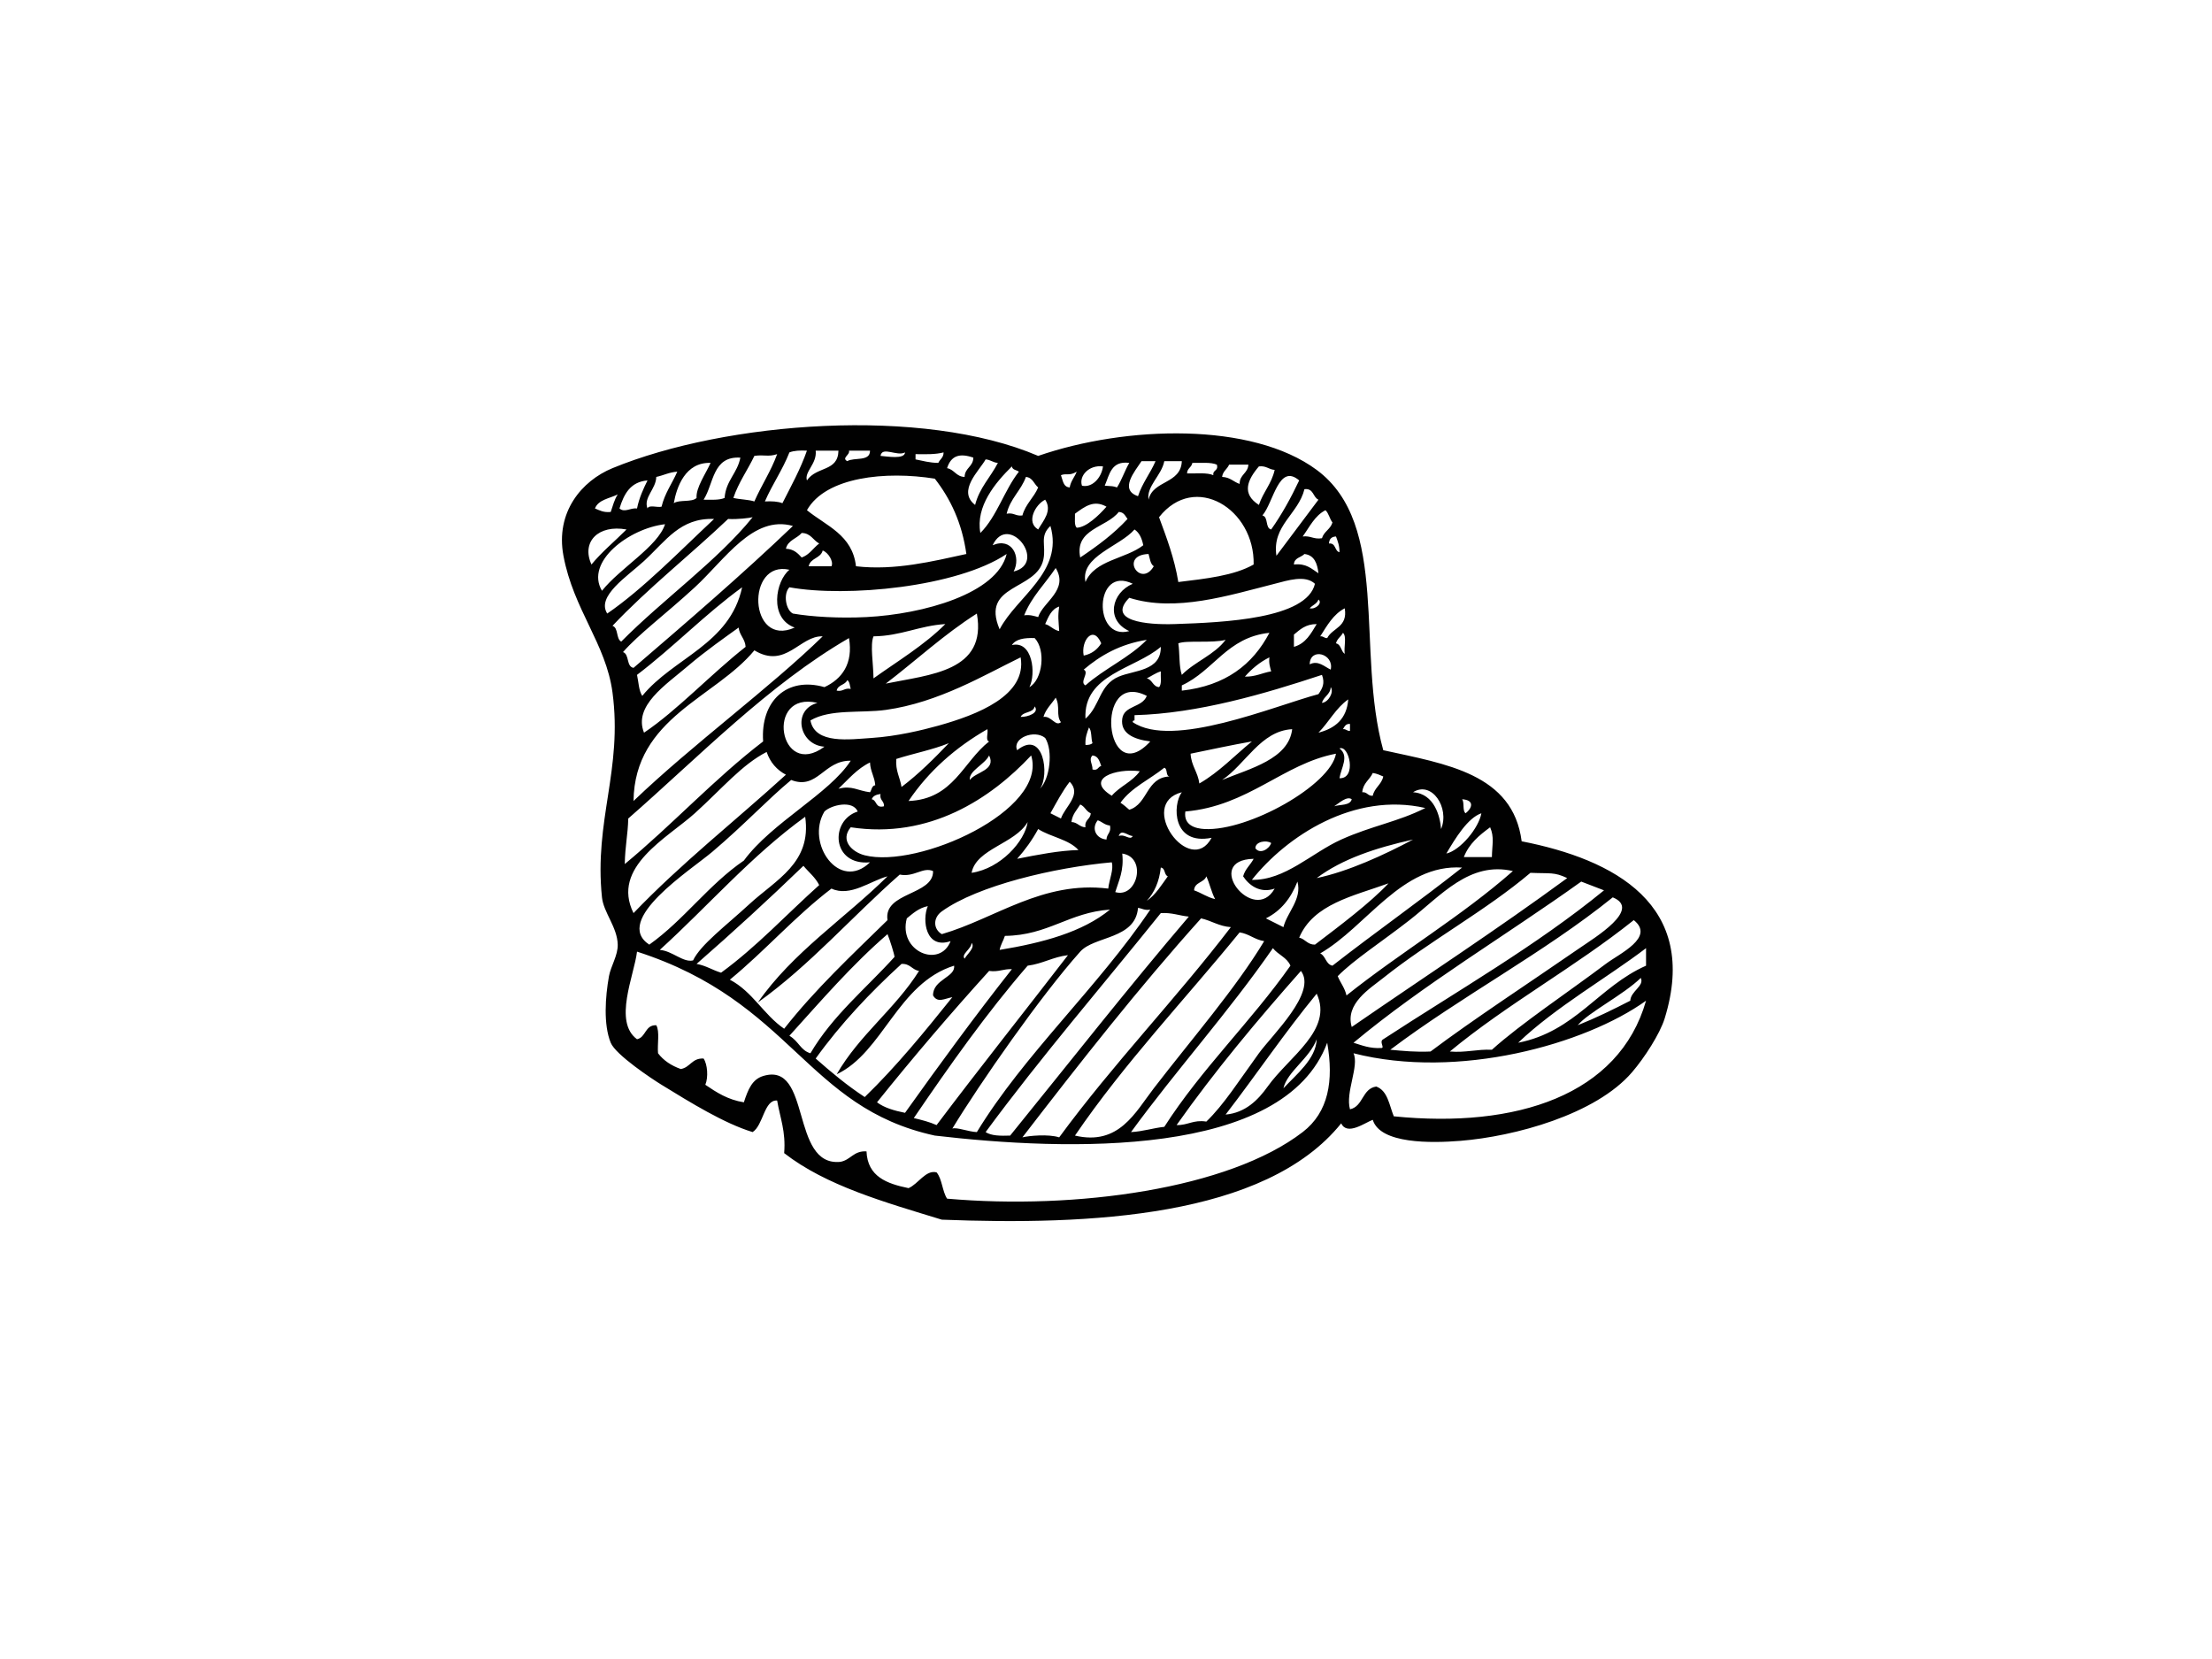 <?xml version="1.0" encoding="utf-8"?>
<!-- Generator: Adobe Illustrator 17.0.0, SVG Export Plug-In . SVG Version: 6.00 Build 0)  -->
<!DOCTYPE svg PUBLIC "-//W3C//DTD SVG 1.1//EN" "http://www.w3.org/Graphics/SVG/1.1/DTD/svg11.dtd">
<svg version="1.1" id="Layer_1" xmlns="http://www.w3.org/2000/svg" xmlns:xlink="http://www.w3.org/1999/xlink" x="0px" y="0px"
	 width="800px" height="600px" viewBox="0 0 800 600" enable-background="new 0 0 800 600" xml:space="preserve">
<path fill-rule="evenodd" clip-rule="evenodd" fill="#010101" d="M500.277,271.323c22.666,4.998,46.879,8.453,50.053,32.943
	c33.488,6.551,64.422,22.924,51.72,64.075c-1.732,5.59-7.313,14.227-11.787,19.435c-13.123,15.315-42.46,23.242-62.106,24.827
	c-10.549,0.852-28.995,1.137-31.679-7.602c-2.647,0.924-9.282,5.91-11.406,1.267c-27.492,34.148-91.457,36.903-144.448,34.842
	c-20.691-6.34-41.816-12.243-57.023-24.071c0.652-7.833-1.505-12.856-2.535-19.01c-4.717-0.403-4.973,8.902-8.869,11.406
	c-10.306-3.152-22.378-10.62-32.943-17.107c-3.48-2.134-16.599-10.843-18.38-15.206c-2.687-6.591-1.968-16.613-0.632-24.075
	c0.646-3.571,3.261-7.526,3.167-11.402c-0.138-6.309-5.125-11.611-5.699-17.105c-2.912-27.835,7.546-46.15,3.802-74.128
	c-2.364-17.67-14.098-29.882-17.737-49.416c-2.938-15.742,6.585-27.089,17.737-31.679c41.048-16.887,112.13-22.336,153.956-4.434
	c31.873-11.006,77.304-12.281,100.733,5.067C502.921,189.738,490.313,235.306,500.277,271.323z M213.911,204.161
	c3.805-4.639,8.47-8.426,12.675-12.67C216.391,189.629,210.151,195.969,213.911,204.161z M217.711,213.664
	c6.576-8.243,20.231-16.041,22.809-24.075C227.572,191.072,211.485,203.199,217.711,213.664z M220.876,185.155
	c0.761-2.202,1.353-4.564,2.535-6.337c-2.967,1.467-6.999,1.867-8.234,5.069C216.82,184.568,218.285,185.429,220.876,185.155z
	 M232.919,202.895c-6.053,5.589-17.308,12.726-13.305,19.004c12.911-8.842,26.31-22.677,38.644-34.21
	C246.022,187.236,240.966,195.468,232.919,202.895z M263.331,187.69c-13.757,13.067-28.779,24.858-41.818,38.645
	c2.215,0.743,1.22,4.694,3.163,5.707c15.128-15.293,34.887-29.319,47.522-44.986C271.036,187.343,266.842,187.887,263.331,187.69z
	 M230.386,183.888c0.79-3.849,2.259-7.03,3.798-10.137c-6.238,0.518-8.548,4.968-10.133,10.137
	C225.88,185.529,227.977,183.604,230.386,183.888z M251.291,212.4c-10.558,9.724-20.366,16.987-25.972,23.438
	c2.371,0.794,1.118,5.215,3.8,5.707c19.536-16.791,39.089-33.56,57.652-51.321C272.392,186.146,262.205,202.345,251.291,212.4z
	 M275.995,268.153c-1.006-14.661,8.624-23.547,22.178-19.643c6.369-2.948,10.458-8.531,8.875-17.739
	c-29.047,16.791-54.251,42.894-79.832,65.259c-0.129,5.824-1.107,9.567-1.265,16.47C243.185,298.269,258.191,281.81,275.995,268.153
	z M230.386,375.854c3.297-0.708,2.812-5.204,6.965-5.066c1.314,2.273,0.332,6.849,0.637,10.139c2.001,2.64,4.804,4.483,8.232,5.701
	c3.435-0.583,4.009-4.02,8.241-3.796c1.409,2.059,1.767,6.781,0.63,9.496c4.034,2.73,8.107,5.412,13.937,6.338
	c1.558-4.779,3.032-8.298,6.967-9.511c17.601-5.383,9.724,32.785,27.881,31.049c3.798-0.641,4.793-4.079,9.505-3.797
	c0.374,9.118,7.317,11.684,15.204,13.301c3.493-1.471,6.224-6.738,10.142-5.703c2.022,2.408,2.041,6.827,3.796,9.506
	c46.58,4.08,101.877-3.511,128.61-24.079c9.354-7.192,11.271-18.521,8.868-32.313c-15.564,41.983-94.705,39.107-141.913,33.58
	c-46.767-10.186-51.584-48.458-107.701-66.526C229.348,352.817,221.731,369.526,230.386,375.854z M251.291,294.127
	c-9.855,8.902-30.421,19.454-22.172,36.111c17.143-17.907,36.765-33.346,55.117-50.048c-3.312-1.763-5.685-4.452-6.974-8.235
	C268.267,276.57,261.212,285.162,251.291,294.127z M297.537,230.141c-8.243-0.358-13.338,11.961-24.709,5.064
	c-14.105,17.152-43.319,24.315-43.709,54.487C250.469,269.229,278.538,248.727,297.537,230.141z M286.139,282.09
	c-8.568,7.099-16.893,16.123-28.513,25.974c-7.8,6.618-36.218,24.702-22.808,33.58c12.588-8.951,21.413-21.664,34.21-30.41
	c10.217-13.87,30.844-24.061,38.651-36.115C297.86,274.963,295.732,285.814,286.139,282.09z M230.386,244.076
	c0.574,2.589,0.626,5.712,1.897,7.602c11.288-13.844,31.664-18.598,36.115-39.278C254.946,222.176,243.577,234.043,230.386,244.076z
	 M248.753,240.909c-8.019,6.845-19.743,14.358-15.834,24.075c12-8.06,24.32-21.297,36.745-31.045
	c-0.2-2.969-2.201-4.138-2.533-6.969C262.196,230.542,255.304,235.315,248.753,240.909z M239.255,183.254
	c1.195-4.924,3.838-8.404,5.697-12.671c-2.965,0.202-4.978,1.356-7.602,1.903c-0.076,4.366-4.753,7.478-3.167,11.402
	C234.655,182.457,237.734,183.639,239.255,183.254z M250.656,347.349c2.705-5.697,11.959-12.601,20.277-20.275
	c9.739-8.989,22.693-14.932,20.275-31.677c-19.487,14.091-34.998,32.158-52.592,48.15C243.15,343.883,247.048,348.2,250.656,347.349
	z M251.923,180.086c-0.294-3.682,3.381-8.862,5.067-12.672c-9.185-0.312-12.295,8.822-13.305,14.572
	C245.684,180.607,250.22,181.761,251.923,180.086z M260.791,351.784c12.947-9.445,23.674-21.105,35.481-31.681
	c-1.398-2.825-3.796-4.646-5.701-6.97c-12.57,12.139-25.455,23.959-38.648,35.479C255.34,349.212,257.693,350.871,260.791,351.784z
	 M262.058,180.086c0.465-6.293,4.614-8.907,5.705-14.572c-10.131-0.626-9.561,9.447-13.301,15.206
	C257.212,180.732,260.161,180.928,262.058,180.086z M283.602,372.056c11.24-14.313,24.471-26.639,37.38-39.285
	c-1.567-10.197,16.693-8.915,16.471-17.741c-3.682-1.594-6.836,2.324-12.039,1.271c-17.31,15.211-32.365,32.672-51.319,46.25
	c12.646-18.184,31.367-30.303,46.887-45.618c-6.122,1.598-13.483,7.609-20.275,4.438c-13.187,10.039-23.986,22.472-36.746,32.946
	C272.151,358.589,276.2,367.005,283.602,372.056z M272.828,181.353c2.569-5.883,5.995-10.905,8.239-17.107
	c-3.252,1.086-4.646,0.091-8.239,0.635c-2.444,5.154-5.685,9.516-7.6,15.204C267.616,180.656,270.595,180.636,272.828,181.353z
	 M287.401,226.97c-9.353-3.413-6.921-16.809-1.899-20.909C269.682,202.438,270.733,234.453,287.401,226.97z M282.969,181.987
	c3.13-6.168,6.454-12.128,8.871-19.004c-2.447-0.127-4.67-0.026-6.338,0.632c-2.495,6.378-6.195,11.542-8.866,17.739
	C279.078,181.23,281.3,181.331,282.969,181.987z M298.172,270.052c-9.192-0.61-11.801-13.325-2.533-15.84
	C276.512,249.633,281.736,282.242,298.172,270.052z M286.77,221.9c6.805,1.18,16.786,1.774,26.61,1.271
	c20.573-1.06,47.274-8.461,50.687-22.812c-17.886,11.985-57.986,15.785-78.566,12.041C283.156,214.797,284.228,220.676,286.77,221.9
	z M289.941,201.628c2.818-0.977,4.165-3.435,6.331-5.066c-2.211-1.164-3.014-3.746-6.331-3.804c-1.75,2.046-5.004,2.596-5.705,5.703
	C287.072,198.582,288.528,200.081,289.941,201.628z M293.103,380.927c8.059-13.694,20.094-23.416,30.412-34.847
	c-0.065-1.015-1.616-5.97-2.533-8.234c-12.916,11.152-24.039,24.11-35.481,36.745C288.94,376.644,289.512,379.872,293.103,380.927z
	 M303.24,162.983c-2.745,0-5.49,0-8.237,0c0.539,4.764-4.189,7.616-3.163,10.768C295.358,168.553,303.073,170.69,303.24,162.983z
	 M291.84,184.521c6.978,5.692,16.451,8.888,17.737,20.273c14.073,1.648,28.012-1.852,39.922-4.436
	c-1.581-11.304-5.772-19.995-11.411-27.24C320.354,170.278,298.659,172.444,291.84,184.521z M300.707,204.795
	c0.864-1.647-1.115-4.958-3.17-5.701c-0.706,2.878-4.488,2.691-5.062,5.701C295.219,204.795,297.964,204.795,300.707,204.795z
	 M315.279,266.887c8.873-0.577,18.04-2.752,24.077-4.439c14.14-3.954,32.093-10.896,29.776-24.709
	c-12.94,6.27-29.606,16.343-48.786,19.008c-8.915,1.24-20.043-0.44-27.243,3.804C294.764,269.284,307.369,267.394,315.279,266.887z
	 M345.061,349.25c-20.449,6.387-25.653,31.349-42.459,39.276c8.16-14.231,21.147-23.63,29.784-37.376
	c-2.558-0.402-3.199-2.716-6.337-2.537c-11.368,10.389-21.942,21.564-31.047,34.219c5.614,4.938,11.355,9.761,17.742,13.933
	c11.477-11.121,21.624-23.578,31.679-36.115c-2.845,0.479-5.294,2.246-6.97-0.63C337.357,354.214,345.646,353.433,345.061,349.25z
	 M314.649,311.868c-13.901,1.304-14.627-15.159-4.438-18.374c-1.823-4.254-9.617-2.348-12.039,0
	C291.25,304.999,303.605,322.609,314.649,311.868z M307.679,249.145c-0.347-1.129-0.327-2.633-1.267-3.168
	c-0.714,1.823-3.437,1.634-3.81,3.804C304.957,250.227,305.33,248.695,307.679,249.145z M314.649,286.527
	c0.635-0.846,0.595-2.362,1.894-2.538c-0.225-3.15-1.772-4.98-1.894-8.234c-4.704,2.269-7.831,6.113-11.41,9.501
	C308.099,283.978,310.165,285.975,314.649,286.527z M307.679,299.195c-3.946,4.702,0.432,8.964,5.066,10.137
	c19.318,4.904,66.314-16.228,60.19-36.111C358.402,288.793,336.199,303.548,307.679,299.195z M314.649,162.983
	c-2.542,0-5.073,0-7.602,0c0.443,1.58-2.796,2.602-0.635,3.798C308.932,165.295,314.706,167.049,314.649,162.983z M319.717,291.594
	c0.103-2.008-1.685-2.121-1.267-4.433c-1.482,0.207-2.733,0.646-3.17,1.897C317.239,289.423,316.538,292.451,319.717,291.594z
	 M315.913,245.343c8.87-6.335,18.389-12.027,25.98-19.64c-9.543,0.599-15.975,4.301-25.98,4.438
	C314.629,233.249,315.868,239.954,315.913,245.343z M357.73,351.149c-13.96,15.398-27.481,31.232-40.55,47.517
	c2.654,1.988,6.269,3.025,10.136,3.802c12.579-17.628,25.328-35.078,38.646-51.952C362.86,350.364,361.166,351.632,357.73,351.149z
	 M327.317,163.614c-2.881,1.581-8.303-2.36-8.867,1.267C320.637,165.03,327.205,166.252,327.317,163.614z M353.293,221.9
	c-11.893,7.542-21.938,16.925-32.947,25.342C336.31,243.945,357.062,242.914,353.293,221.9z M326.05,284.621
	c6.253-4.73,11.735-10.224,17.107-15.838c-5.85,2.386-12.769,3.706-19.004,5.701C323.815,278.83,325.514,281.147,326.05,284.621z
	 M343.794,340.377c-9,3.087-10.404-7.637-8.239-12.669c-3.314,0.699-5.387,2.642-7.6,4.432
	C324.755,344.124,339.926,350.343,343.794,340.377z M357.73,268.153c-1.416-0.274-0.26-3.123-0.637-4.437
	c-11.54,6.625-21.19,15.128-28.509,25.976C344.84,289.051,348.249,275.564,357.73,268.153z M338.726,406.901
	c15.604-20.716,31.715-40.931,47.517-61.455c-5.476,0.65-9.14,3.114-14.574,3.804c-14.899,17.203-28.17,36.03-41.184,55.119
	C333.39,405.048,336.243,405.79,338.726,406.901z M339.356,167.414c0.565-1.338,1.927-1.87,1.899-3.8
	c-2.816,0.77-6.493,0.688-10.139,0.632c0,0.635,0,1.267,0,1.903C333.766,166.668,336.215,167.385,339.356,167.414z M340.625,329.608
	c-3.334,2.398-3.054,6.491,0,8.237c19.377-5.637,36.358-19.394,60.185-16.475c0.367-3.279,2.059-6.978,1.271-9.503
	C381.445,313.716,353.622,320.252,340.625,329.608z M348.861,172.485c0.085-3.292,3.096-3.662,3.164-6.972
	c-5.009-1.747-8.09-0.686-9.503,3.802C345.185,169.824,345.777,172.397,348.861,172.485z M353.293,409.434
	c17.101-28.106,43.673-52.198,62.724-80.461c-2.059,0.37-2.948-0.428-4.437-0.634c-0.93,11.406-15.787,10.118-20.903,15.836
	c-14.258,15.946-36.174,47.404-46.253,63.995C345.9,407.562,350.405,409.347,353.293,409.434z M351.392,341.01
	c-0.096,2.25-3.907,4.081-2.531,5.701C349.668,345.168,352.837,342.703,351.392,341.01z M357.73,273.22
	c-1.583,3.286-7.482,5.605-6.97,8.87C352.732,279.199,360.389,278.636,357.73,273.22z M352.66,182.617
	c1.583-6.229,5.594-10.037,8.236-15.202c-1.796-0.105-2.636-1.162-4.432-1.265C354.201,170.241,346.078,177.528,352.66,182.617z
	 M371.669,297.295c-4.563,7.896-18.63,9.67-20.277,18.374C361.93,314.115,370.681,304.193,371.669,297.295z M354.561,192.759
	c6.017-6.019,8.637-15.444,13.938-22.176c-0.842-0.635-2.359-0.596-2.536-1.901C360.027,174.525,352.779,183.093,354.561,192.759z
	 M365.333,410.701c21.475-26.461,42.536-53.343,64.622-79.196c-3.464-0.334-6.09-1.512-10.135-1.267
	c-21.17,26.354-43.199,51.835-63.356,79.196C358.486,410.788,361.825,410.83,365.333,410.701z M366.598,206.695
	c12.443-3.023-1.872-21.546-7.6-9.503C366.001,194.18,369.365,201.432,366.598,206.695z M377.372,202.258
	c-2.315,11.453-22.922,8.8-15.842,25.344c6.141-11.807,23.176-20.702,18.372-37.379
	C375.876,193.946,378.394,197.189,377.372,202.258z M401.442,328.973c-14.839,0.998-22.338,9.331-38.007,9.503
	c-0.556,1.768-1.522,3.126-1.905,5.071C377.12,340.972,391.451,337.141,401.442,328.973z M369.768,186.421
	c1.124-4.152,4.145-6.411,5.701-10.133c-1.521-1.227-1.935-3.559-4.433-3.802c-1.785,4.971-5.692,7.825-6.969,13.307
	C366.674,185.291,367.317,186.76,369.768,186.421z M372.303,248.509c4.744-2.667,6.035-13.367,1.897-17.739
	c-3.731-0.14-6.836,0.341-8.237,2.533C373.494,231.548,374.749,243.745,372.303,248.509z M376.105,285.256
	c3.621-3.55,4.817-13.779,1.897-18.369c-3.936-3.201-12.041,0.1-10.137,4.436C377.494,263.559,379.667,280.483,376.105,285.256z
	 M390.038,307.434c-3.488-3.896-10.077-4.706-14.569-7.602c-2.153,3.971-4.728,7.518-7.604,10.767
	C375.204,309.139,383.15,307.586,390.038,307.434z M374.2,255.479c-0.463,2.493-4.176,1.736-5.067,3.8
	C371.771,259.36,376.021,257.755,374.2,255.479z M383.073,411.337c19.48-26.561,42.131-49.945,62.085-76.026
	c-4.328-0.32-6.975-2.315-10.767-3.172c-22.695,25.245-43.753,52.131-64.624,79.198
	C372.118,410.765,379.142,410.084,383.073,411.337z M375.469,223.171c1.772-5.529,11.166-9.794,6.337-17.742
	c-3.804,5.699-8.688,10.322-11.404,17.107C372.575,222.257,373.951,222.784,375.469,223.171z M375.469,191.491
	c1.807-3.126,5.202-6.759,2.533-10.772C374.438,182.451,370.975,188.881,375.469,191.491z M383.705,261.184
	c-1.865-2.454-0.164-5.63-1.899-8.871c-1.494,2.306-3.546,4.06-4.433,6.967C380.188,258.813,381.735,262.904,383.705,261.184z
	 M383.073,228.238c-0.227-3.996-0.55-5.06,0-8.871c-2.856,0.95-3.888,3.715-5.071,6.337
	C379.975,226.268,380.956,227.82,383.073,228.238z M383.705,296.03c1.438-4.28,7.702-8.666,3.168-13.307
	c-2.663,3.461-4.768,7.482-6.97,11.404C381.199,294.732,382.412,295.422,383.705,296.03z M386.873,176.287
	c0.394-2.353,1.779-3.713,2.537-5.705c-2.687,1.65-3.695,0.474-5.705,1.269C384.402,173.689,384.487,176.135,386.873,176.287z
	 M392.574,299.195c-0.437-2.76,1.83-2.816,1.903-5.067c-1.671-0.656-2.135-2.511-3.8-3.17c-1.191,1.983-2.845,3.495-3.172,6.338
	C389.747,297.386,390.339,299.107,392.574,299.195z M417.282,393.596c13.813-17.949,29.602-36.08,39.922-53.22
	c-3.479-0.539-5.4-2.631-8.875-3.169c-19.91,24.447-41.571,47.128-59.554,73.493C404.674,414.436,410.556,402.339,417.282,393.596z
	 M389.41,190.858c3.506-0.093,8.101-4.564,10.768-7.604c-4.583-2.613-7.874-0.038-11.404,2.538
	C388.851,187.615,388.433,189.936,389.41,190.858z M390.677,201.628c6.193-4.152,12.137-8.555,17.105-13.938
	c-0.814-1.086-1.307-2.493-3.17-2.535C400.156,190.88,388.573,191.261,390.677,201.628z M398.911,168.682
	c-5.091-0.647-8.787,3.451-7.604,6.972C394.911,176.514,398.37,172.867,398.911,168.682z M392.574,210.499
	c3.384-8.025,14.503-8.308,20.909-13.307c-0.501-2.456-1.394-4.521-3.167-5.701C404.935,197.687,390.668,201.173,392.574,210.499z
	 M404.612,244.71c5.549-2.355,15.35-1.965,15.208-10.77c-9.325,7.996-28.07,9.944-27.246,25.976
	C397.965,255.24,397.436,247.752,404.612,244.71z M414.75,231.404c-9.652,1.545-16.76,5.629-22.812,10.774
	c2.21,1.039-1.703,4.526,0.635,5.701C399.387,241.806,408.392,237.926,414.75,231.404z M398.279,232.672
	c-2.939-6.93-7.435-0.764-6.34,4.434C394.911,236.483,396.881,234.872,398.279,232.672z M395.112,268.783
	c-0.579-1.747-0.196-4.445-1.271-5.698c-0.685,1.848-1.42,3.648-1.268,6.333C393.678,269.464,394.546,269.277,395.112,268.783z
	 M395.112,278.287c2.015,0.543,1.952-0.998,3.167-1.267c-0.644-1.681-1.039-3.602-3.167-3.8
	C393.609,274.705,395.214,276.33,395.112,278.287z M400.178,303.632c0.032-2.079,1.805-2.424,1.264-5.067
	c-1.946-0.167-2.847-1.378-4.428-1.901C394.581,299.637,396.423,303.338,400.178,303.632z M402.081,287.791
	c2.912-3.422,7.553-5.115,10.138-8.868C403.446,277.772,392.119,281.69,402.081,287.791z M408.418,228.238
	c-8.679-3.946-6.391-13.899,1.264-17.105C395.686,204.242,395.163,231.978,408.418,228.238z M403.98,176.287
	c1.725-2.713,2.8-6.068,4.438-8.873c-6.569-0.862-7.146,4.26-8.871,8.24C402.306,175.875,402.458,175.75,403.98,176.287z
	 M416.018,268.153c-6.413-0.797-10.843-3.143-10.138-8.237c0.672-4.833,7.226-3.949,8.871-8.237
	C395.454,241.831,399.488,286.166,416.018,268.153z M405.879,308.701c0.672,6.161-1.235,9.739-2.531,13.939
	C411.334,324.997,414.965,310.041,405.879,308.701z M409.681,302.363c-1.797-0.062-4.194-2.76-5.069,0
	C406.831,301.473,408.668,304.14,409.681,302.363z M408.418,292.858c6.801-2.064,6.053-11.687,14.565-12.038
	c-1.482-0.205-0.61-2.762-1.896-3.165c-5.258,4.247-11.885,7.124-15.847,12.668C406.409,291.062,407.39,291.981,408.418,292.858z
	 M424.889,225.703c17.731-0.588,47.711-1.868,50.681-14.57c-3.522-3.317-9.877-1.195-14.568,0
	c-16.486,4.176-35.863,10.385-52.584,5.067C400.229,224.525,414.325,226.054,424.889,225.703z M411.58,179.452
	c1.547-4.779,4.441-8.234,6.337-12.671c-1.692,0-3.377,0-5.066,0C410.44,170.452,404.674,177.144,411.58,179.452z M421.087,407.533
	c13.523-21.108,31.312-37.954,45.616-58.283c-1.235-2.99-4.496-3.96-6.34-6.338c-16.072,23.207-34.744,43.813-51.317,66.523
	C413.461,409.202,416.889,407.983,421.087,407.533z M417.282,204.795c-1.264-0.843-1.409-2.813-1.896-4.436
	C404.666,200.744,412.532,212.865,417.282,204.795z M410.317,260.551c-0.392,0.035-0.748,0.089-0.635,0.634
	c14.318,9.732,50.899-5.781,67.157-10.14c1.405-2.052,2.44-3.871,1.267-6.969c-20.568,6.805-44.911,13.993-67.788,14.571
	C410.317,259.28,410.317,259.915,410.317,260.551z M422.358,316.933c-1.402-0.501-0.828-2.978-2.538-3.165
	c-0.556,5.146-2.36,9.047-5.069,12.036C418.008,323.571,420.034,320.107,422.358,316.933z M419.184,248.509
	c1.06-1.051,0.508-3.718,0.635-5.701c-1.925,0.61-3.377,1.696-5.069,2.535C416.817,245.806,416.867,248.293,419.184,248.509z
	 M427.42,166.781c-2.11,0-4.219,0-6.333,0c-0.973,5.166-6.536,9.089-5.701,13.939C416.918,173.6,427.107,175.125,427.42,166.781z
	 M426.156,210.499c9.971-1.22,20.11-2.277,27.242-6.338c0.428-20.086-21.301-33.502-34.214-17.105
	C421.908,194.473,424.725,201.79,426.156,210.499z M438.19,302.998c-14.183,2.849-14.205-11.901-10.77-16.471
	C410.978,290.761,430.441,317.538,438.19,302.998z M436.287,405.634c6.318-6.075,11.801-14.775,19.01-24.707
	c4.855-6.691,21.101-22.04,15.204-29.778c-15.763,17.809-31.08,36.074-44.977,55.752
	C429.649,407.01,431.538,404.893,436.287,405.634z M427.42,244.076c4.706-4.8,11.784-7.224,15.84-12.671
	c-4.779,1.3-14.191,0.074-17.103,1.267C426.716,236.332,426.338,240.935,427.42,244.076z M459.099,228.87
	c-15.302,1.592-20.088,13.697-31.679,19.01c0,0.63,0,1.265,0,1.901C443.194,248.023,453.071,240.372,459.099,228.87z
	 M435.656,299.832c15.898,0.804,45.587-15.883,47.519-27.247c-19.028,3.58-31.715,18.959-54.484,20.909
	C427.975,298.639,432.598,299.674,435.656,299.832z M438.822,171.852c-0.305-1.999,1.947-1.436,1.271-3.804
	c-2.193-0.975-5.774-0.557-8.871-0.634c-0.251,1.651-1.888,1.912-1.903,3.802C432.598,171.325,436.476,170.826,438.822,171.852z
	 M433.76,283.359c7.233-4.169,12.724-10.086,19.003-15.206c-7.524,1.342-14.83,2.907-22.169,4.432
	C430.833,276.986,433.237,279.23,433.76,283.359z M439.461,325.176c-1.329-2.484-1.968-5.641-3.174-8.243
	c-0.814,2.353-4.292,2.044-4.43,5.069C434.53,322.925,436.534,324.497,439.461,325.176z M467.335,263.715
	c-11.42,0.623-16.856,12.708-25.342,18.374C452.04,277.946,466.082,274.562,467.335,263.715z M448.329,175.018
	c-0.036-3.41,2.978-3.778,3.166-6.97c-2.327,0-4.644,0-6.972,0c-0.679,1.643-2.288,2.356-2.531,4.437
	C444.861,172.573,446.114,174.272,448.329,175.018z M458.467,392.959c7.771-10.881,23.803-20.462,17.735-33.578
	c-11.54,14.013-21.831,29.281-32.943,43.72C450.409,402.467,455.01,397.807,458.467,392.959z M461.002,321.371
	c-5.258,1.85-9.31-1.209-11.41-4.438c0.723-2.662,2.658-4.105,3.806-6.335C434.675,311.029,453.46,334.748,461.002,321.371z
	 M459.738,242.808c-0.392-1.518-0.915-2.89-0.639-5.069c-3.53,1.756-6.395,4.162-8.868,6.971
	C454.124,244.795,456.463,243.342,459.738,242.808z M455.297,182.617c1.518-4.606,4.593-7.653,5.705-12.667
	c-2.164-0.16-3.047-1.6-5.705-1.267C451.074,173.642,449,178.588,455.297,182.617z M485.073,303.632
	c10.927-4.929,20.568-6.42,30.412-11.405c-25.836-5.901-50.22,10.229-62.722,25.978C464.684,318.457,474.39,308.449,485.073,303.632
	z M459.738,304.896c-1.619-1.146-5.759-0.596-5.708,1.901C455.678,309.064,458.983,307.143,459.738,304.896z M459.738,191.491
	c3.842-5.447,7.15-11.422,10.131-17.741c-7.448-6.36-9.256,7.965-13.305,12.67C458.816,186.916,457.487,190.997,459.738,191.491z
	 M464.168,335.311c1.358-5.403,6.784-10.108,5.069-16.475c-2.302,5.939-5.901,10.573-11.406,13.303
	C459.949,333.189,462.047,334.26,464.168,335.311z M461.634,200.994c5.055-6.774,10.124-13.53,15.204-20.275
	c-2.059-0.899-1.696-4.212-5.066-3.802C469.539,185.956,459.985,190.07,461.634,200.994z M476.202,375.854
	c-2.571,6.927-10.676,11.711-12.034,17.742C468.737,388.658,475.955,382.999,476.202,375.854z M476.202,225.703
	c-4.013-0.005-6.032,1.994-8.236,3.804c0,1.476,0,2.954,0,4.432C472.259,232.741,474.132,229.122,476.202,225.703z M476.838,207.329
	c-0.425-3.584-1.489-6.534-5.066-6.97c-1.242,1.295-3.74,1.331-3.806,3.802C472.48,203.663,474.379,205.773,476.838,207.329z
	 M502.18,319.468c-12.71,4.61-27.173,7.461-32.311,19.643c2.23,0.514,2.942,2.551,5.701,2.533
	C484.565,334.797,495.535,326.554,502.18,319.468z M478.105,194.658c0.715-2.458,3.094-3.239,3.798-5.703
	c-1.028-1.287-1.322-3.312-2.527-4.434c-3.915,1.999-5.745,6.079-8.243,9.501C474.031,193.667,475.076,195.148,478.105,194.658z
	 M481.271,242.178c1.307-5.752-7.502-8.17-7.604-1.905C476.703,238.692,479.013,241.122,481.271,242.178z M476.838,216.836
	c-0.519,1.585-2.215,2.001-3.17,3.164C475.904,220.5,478.388,218.02,476.838,216.836z M511.048,303.632
	c-13.294,2.963-25.557,6.961-34.846,13.935C487.593,315.21,500.706,309.135,511.048,303.632z M487.611,252.943
	c-4.481,3.125-6.987,8.216-10.774,12.041C482.88,263.421,487.074,260.015,487.611,252.943z M477.473,344.814
	c2.022,0.926,1.975,3.933,4.43,4.436c15.425-12.032,31.548-23.365,46.886-35.481C506.955,312.394,494.344,335.059,477.473,344.814z
	 M480.001,230.771c1.939-3.766,7.502-3.904,6.34-10.77c-4.165,2.172-6.395,6.279-8.867,10.141
	C478.671,229.995,478.868,230.852,480.001,230.771z M481.271,248.509c-0.152,2.796-2.574,3.339-3.166,5.703
	C480.451,254.004,482.564,250.253,481.271,248.509z M484.438,199.725c0.043-2.359-0.632-4.007-1.264-5.703
	c-1.612,0.078-2.455,0.924-2.535,2.54C483.218,196.307,482.593,199.255,484.438,199.725z M488.875,289.058
	c-1.768-1.316-4.761,1.552-6.333,2.536C484.783,290.879,488.28,291.42,488.875,289.058z M486.341,236.475
	c-0.399-2.342,0.821-6.313-0.639-7.606c-0.712,1.393-2.114,2.104-2.527,3.802C485.092,233.084,484.943,235.553,486.341,236.475z
	 M509.784,332.771c-10.284,8.019-20.121,14.323-25.978,20.275c0.973,2.41,2.556,4.208,3.167,6.974
	c19.485-15.575,41.556-28.563,60.188-44.989C531.455,311.399,521.165,323.896,509.784,332.771z M484.438,281.458
	c6.358,0.232,3.479-12.228,0-10.772C488.069,273.418,485.03,277.69,484.438,281.458z M488.243,264.349c0-0.846,0-1.689,0-2.533
	c-1.583-0.107-1.983,0.973-2.542,1.899C486.904,263.572,487.107,264.433,488.243,264.349z M488.243,401.196
	c4.848-1.062,4.343-7.477,9.499-8.237c4.176,1.53,4.688,6.72,6.34,10.772c44.316,4.466,81.493-7.635,91.232-41.812
	c-22.02,15.809-68.006,28.669-105.804,19.008C491.653,385.54,486.504,395.078,488.243,401.196z M553.501,315.67
	c-16.141,13.673-36.418,24.605-53.223,38.012c-4.786,3.822-13.901,9.305-11.402,17.737c26-17.928,52.595-35.265,77.927-53.851
	C562.06,315.328,560.832,315.985,553.501,315.67z M499.646,379.022c1.224-0.063-0.981-2.36,0.632-3.168
	c26.958-17.604,55.326-33.796,79.833-53.851c-2.767-1.035-5.487-2.114-8.239-3.167c-27.311,19.573-56.786,36.977-82.361,58.285
	C492.586,378.058,495.386,379.267,499.646,379.022z M496.479,287.791c0.625-2.965,3.181-4,3.798-6.97
	c-1.184-0.507-2.317-1.053-3.798-1.264c-1.108,2.488-3.537,3.644-3.798,6.97C494.529,286.358,494.627,287.952,496.479,287.791z
	 M517.381,380.292c14.964-11.286,36.244-25.205,53.862-37.38c5.6-3.873,22.568-14.082,12.034-18.372
	c-25.02,20.177-54.705,35.684-80.465,55.117C507.46,380.081,512.064,380.546,517.381,380.292z M521.186,299.832
	c3.21-7.755-3.421-17.594-10.138-13.305C518.848,287.041,520.852,295.407,521.186,299.832z M535.762,294.127
	c-4.938,1.661-9.448,9.102-12.673,14.574C528.18,307.499,534.829,299.462,535.762,294.127z M539.564,379.656
	c10.585-9.532,27.707-20.887,41.178-31.044c5.015-3.778,17.938-9.595,10.135-15.841c-21.112,16.904-45.725,30.299-66.524,47.52
	C530.126,380.782,534.037,379.416,539.564,379.656z M530.061,294.127c2.397-1.85,3.305-4.766-1.271-5.069
	C529.712,290.242,528.819,293.256,530.061,294.127z M539.564,309.968c0.076-4.459,0.926-7.186-0.635-10.774
	c-3.9,2.863-7.618,5.901-9.506,10.774C532.806,309.968,536.183,309.968,539.564,309.968z M595.315,349.25c0-2.115,0-4.227,0-6.338
	c-13.773,10.522-32.754,21.31-46.255,34.21C569.736,373.089,578.168,356.814,595.315,349.25z M570.607,370.788
	c6.642-2.653,12.866-5.716,19.006-8.87c0.142-3.457,5.196-5.343,3.798-8.237C587.086,359.831,574.326,366.242,570.607,370.788z"/>
</svg>
